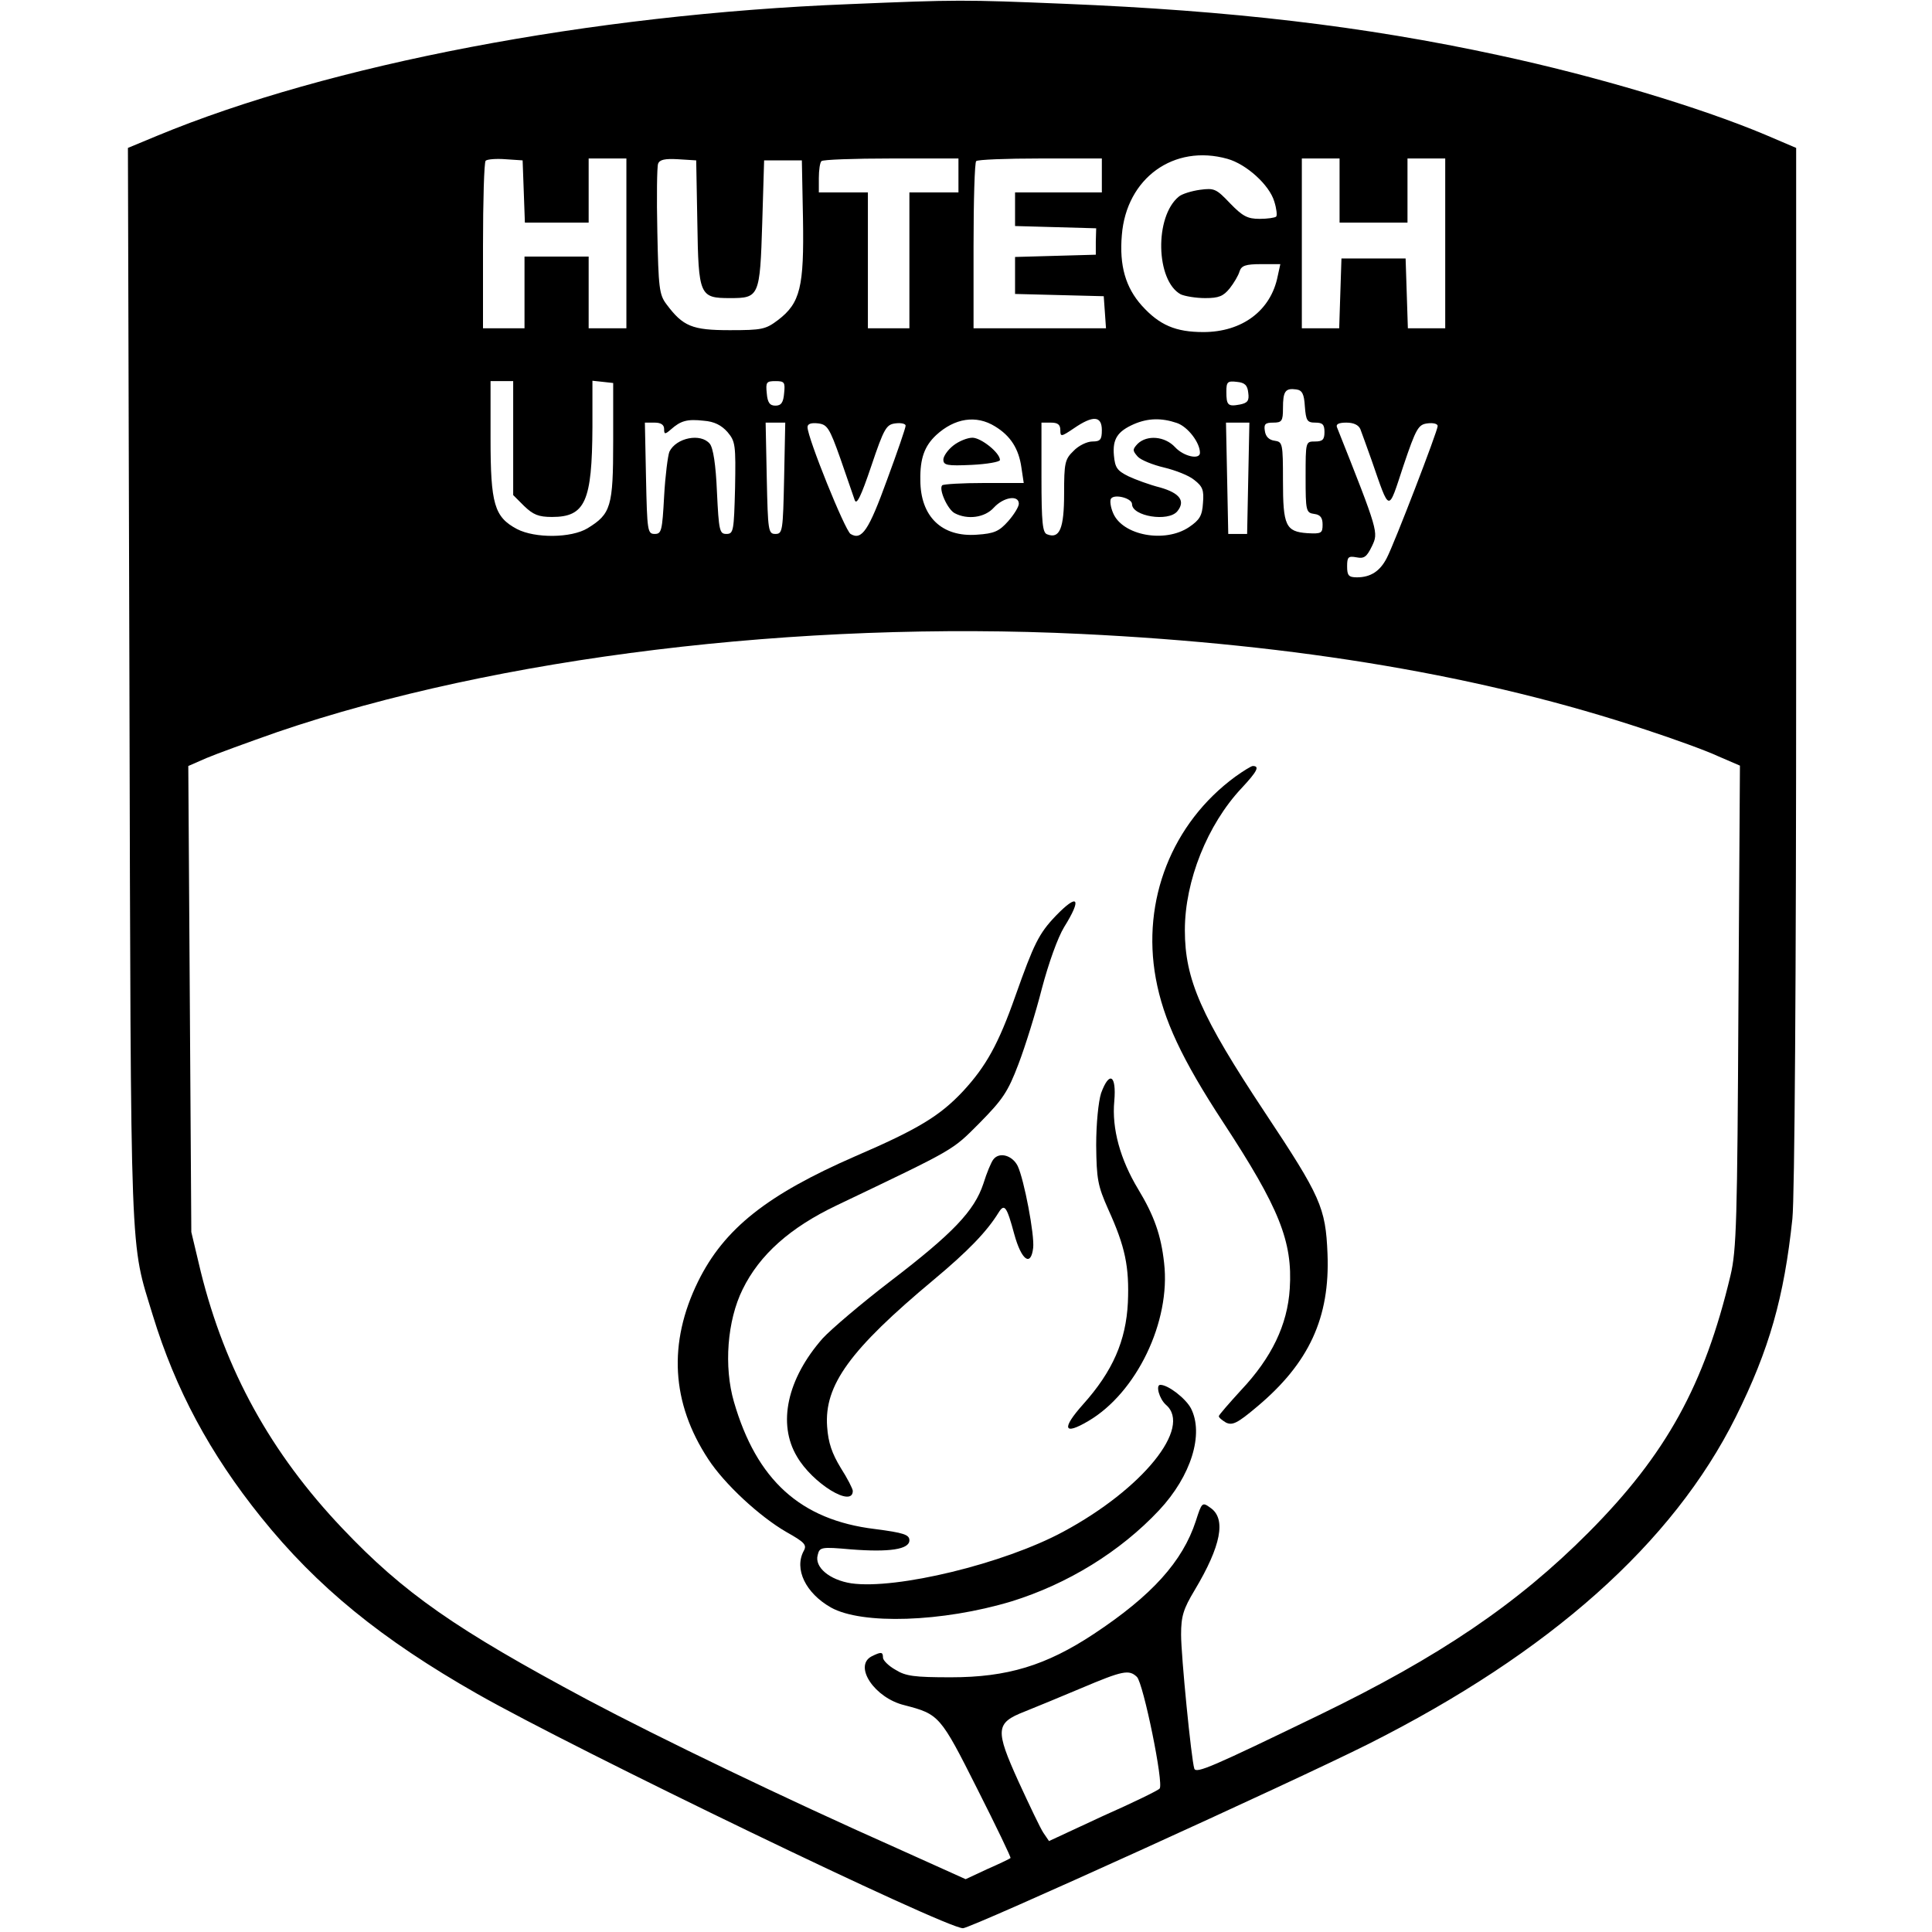 <?xml version="1.0" standalone="no"?>
<!DOCTYPE svg PUBLIC "-//W3C//DTD SVG 20010904//EN"
 "http://www.w3.org/TR/2001/REC-SVG-20010904/DTD/svg10.dtd">
<svg version="1.0" xmlns="http://www.w3.org/2000/svg"
 width="512pt" height="512pt" viewBox="0 0 512 512"
 preserveAspectRatio="xMidYMid meet">
<g transform="translate(0,512) scale(0.1,-0.1)"
fill="#000000" stroke="none">
<path d="M2250 5109 c-685 -27 -1378 -160 -1834 -349 l-77 -32 4 -1427 c4
-1557 1 -1466 62 -1667 60 -196 151 -366 287 -535 148 -184 318 -323 573 -468
260 -148 1240 -621 1287 -621 21 0 877 389 1074 488 481 242 807 532 974 867
89 179 128 317 150 525 6 57 10 639 10 1466 l0 1372 -82 35 c-174 73 -447 155
-708 211 -356 77 -708 118 -1150 136 -267 11 -282 11 -570 -1z m1003 -410 c50
-14 111 -69 124 -113 6 -19 8 -37 5 -40 -3 -3 -23 -6 -44 -6 -32 0 -45 7 -78
41 -37 39 -42 41 -80 36 -22 -3 -48 -11 -56 -18 -65 -53 -61 -223 5 -259 11
-5 40 -10 65 -10 36 0 48 5 65 26 11 14 23 34 26 45 5 15 16 19 57 19 l51 0
-7 -32 c-18 -91 -94 -148 -197 -148 -73 0 -116 18 -163 70 -43 48 -60 106 -53
187 12 151 138 242 280 202z m-1865 -86 l3 -83 84 0 85 0 0 85 0 85 50 0 50 0
0 -225 0 -225 -50 0 -50 0 0 95 0 95 -85 0 -85 0 0 -95 0 -95 -55 0 -55 0 0
218 c0 120 3 222 7 226 4 4 28 6 53 4 l45 -3 3 -82z m460 -82 c3 -195 6 -201
87 -201 77 0 79 4 85 199 l5 166 50 0 50 0 3 -155 c3 -180 -7 -223 -66 -268
-33 -25 -43 -27 -128 -27 -100 0 -124 10 -168 69 -19 25 -21 44 -24 192 -2 91
-1 172 2 180 4 11 18 14 53 12 l48 -3 3 -164z m692 124 l0 -45 -65 0 -65 0 0
-180 0 -180 -55 0 -55 0 0 180 0 180 -65 0 -65 0 0 38 c0 21 3 42 7 45 3 4 87
7 185 7 l178 0 0 -45z m380 0 l0 -45 -115 0 -115 0 0 -45 0 -44 108 -3 107 -3
-1 -35 0 -35 -107 -3 -107 -3 0 -49 0 -49 118 -3 117 -3 3 -42 3 -43 -175 0
-176 0 0 218 c0 120 3 222 7 225 3 4 80 7 170 7 l163 0 0 -45z m630 -40 l0
-85 90 0 90 0 0 85 0 85 50 0 50 0 0 -225 0 -225 -50 0 -49 0 -3 93 -3 92 -85
0 -85 0 -3 -92 -3 -93 -49 0 -50 0 0 225 0 225 50 0 50 0 0 -85z m-2190 -656
l0 -151 29 -29 c24 -23 38 -29 74 -29 88 0 106 41 107 238 l0 123 28 -3 27 -3
0 -155 c0 -173 -6 -192 -68 -230 -43 -26 -139 -27 -187 -2 -60 32 -70 66 -70
240 l0 152 30 0 30 0 0 -151z m718 119 c-2 -25 -8 -33 -23 -33 -15 0 -21 8
-23 33 -3 29 -1 32 23 32 24 0 26 -3 23 -32z m1230 1 c3 -21 -2 -27 -22 -31
-32 -6 -36 -2 -36 34 0 26 3 29 28 26 21 -2 28 -9 30 -29z m150 -36 c3 -38 6
-43 28 -43 19 0 24 -5 24 -25 0 -20 -5 -25 -25 -25 -25 0 -25 0 -25 -94 0 -90
1 -95 23 -98 16 -2 22 -10 22 -28 0 -23 -3 -25 -40 -23 -58 4 -65 20 -65 139
0 99 -1 103 -22 106 -15 2 -24 11 -26 26 -3 18 1 22 22 22 23 0 26 4 26 38 0
45 6 54 35 50 16 -2 21 -12 23 -45z m-1530 -68 c21 -25 22 -34 20 -148 -3
-114 -4 -122 -23 -122 -18 0 -20 8 -25 111 -3 73 -10 117 -19 128 -24 29 -89
16 -107 -21 -4 -10 -11 -63 -14 -118 -5 -92 -7 -100 -25 -100 -19 0 -20 8 -23
148 l-3 147 26 0 c17 0 25 -6 25 -17 0 -14 2 -15 18 -1 26 23 43 28 87 23 28
-2 47 -12 63 -30z m709 15 c41 -25 63 -59 70 -110 l6 -40 -105 0 c-58 0 -107
-3 -111 -6 -10 -10 14 -64 33 -74 34 -18 80 -12 104 15 26 28 66 34 66 10 0
-8 -13 -29 -28 -46 -24 -27 -37 -33 -83 -36 -93 -7 -150 48 -150 145 -1 57 11
90 42 119 49 45 106 54 156 23z m283 -10 c0 -25 -4 -30 -25 -30 -14 0 -37 -11
-50 -25 -23 -22 -25 -32 -25 -113 0 -93 -12 -121 -45 -108 -12 4 -15 30 -15
151 l0 145 25 0 c18 0 25 -5 25 -20 0 -18 2 -18 36 5 51 35 74 33 74 -5z m199
19 c29 -10 61 -52 61 -79 0 -19 -43 -10 -66 15 -27 29 -74 33 -99 9 -14 -15
-14 -18 0 -34 8 -9 40 -22 70 -29 29 -7 66 -21 80 -33 22 -17 26 -27 23 -61
-2 -34 -9 -45 -37 -64 -64 -43 -176 -22 -201 37 -7 16 -9 33 -6 38 8 14 56 2
56 -14 0 -32 96 -48 120 -19 22 27 7 48 -45 63 -28 7 -66 21 -85 30 -30 15
-35 23 -38 55 -4 44 10 64 53 83 37 16 73 17 114 3z m-1041 -146 c-3 -140 -4
-148 -23 -148 -19 0 -20 8 -23 148 l-3 147 26 0 26 0 -3 -147z m149 52 c17
-49 34 -99 38 -110 5 -15 17 10 44 90 34 101 40 110 64 113 15 2 27 -1 27 -6
0 -6 -22 -70 -49 -143 -49 -135 -67 -162 -97 -144 -15 10 -114 255 -114 283 0
9 10 12 28 10 24 -3 30 -11 59 -93z m1081 -52 l-3 -148 -25 0 -25 0 -3 148 -3
147 31 0 31 0 -3 -147z m297 130 c4 -10 17 -47 30 -83 49 -141 43 -139 84 -15
34 101 40 110 64 113 15 2 27 -1 27 -7 0 -13 -115 -312 -135 -350 -18 -35 -43
-51 -79 -51 -22 0 -26 5 -26 29 0 25 3 28 25 24 20 -4 27 1 41 30 17 36 18 36
-93 315 -3 8 5 12 25 12 19 0 32 -6 37 -17z m-740 -543 c577 -28 1067 -111
1497 -254 73 -24 159 -55 191 -70 l58 -25 -4 -638 c-3 -566 -5 -646 -21 -713
-69 -290 -170 -474 -376 -681 -189 -190 -396 -330 -714 -484 -283 -137 -326
-156 -331 -142 -8 25 -35 299 -35 355 0 49 6 68 36 118 70 117 84 189 42 218
-22 16 -23 15 -39 -35 -35 -107 -116 -197 -270 -299 -127 -84 -230 -115 -379
-115 -97 0 -120 3 -147 20 -18 10 -33 25 -33 32 0 16 -5 16 -31 3 -47 -26 9
-110 88 -129 92 -24 95 -27 193 -222 50 -99 90 -182 88 -183 -2 -2 -29 -15
-61 -29 l-58 -27 -182 82 c-295 131 -629 292 -821 394 -348 186 -486 282 -649
454 -189 199 -310 418 -375 680 l-25 105 -4 618 -4 617 48 21 c26 11 111 42
188 69 583 199 1382 296 2130 260z m148 -2764 c17 -17 72 -285 60 -296 -4 -5
-72 -38 -151 -73 l-142 -66 -15 22 c-8 12 -37 73 -66 136 -62 137 -61 155 16
185 28 11 95 39 150 62 111 47 127 50 148 30z"/>
<path d="M2526 3939 c-14 -11 -26 -28 -26 -37 0 -15 10 -17 75 -14 41 2 75 8
75 13 0 19 -50 59 -73 59 -13 0 -36 -9 -51 -21z"/>
<path d="M3274 3062 c-168 -123 -249 -328 -211 -535 20 -109 69 -214 179 -382
148 -226 184 -315 176 -440 -6 -96 -48 -183 -129 -269 -32 -35 -59 -66 -59
-69 0 -4 9 -11 19 -17 17 -8 30 -2 81 41 139 116 195 237 188 407 -5 122 -18
151 -166 374 -169 255 -212 352 -212 483 0 131 60 280 150 376 42 45 49 59 30
59 -4 0 -25 -13 -46 -28z"/>
<path d="M2798 2693 c-45 -47 -58 -74 -107 -212 -45 -128 -78 -187 -139 -253
-61 -65 -118 -100 -285 -172 -234 -102 -348 -192 -417 -332 -80 -163 -71 -322
27 -471 43 -66 136 -152 207 -193 48 -27 55 -34 46 -50 -26 -48 5 -112 72
-150 82 -46 295 -39 478 16 149 46 289 132 392 242 85 91 119 202 84 270 -14
26 -60 62 -81 62 -13 0 -3 -37 15 -53 70 -60 -62 -223 -272 -336 -157 -85
-443 -154 -562 -137 -58 9 -98 43 -89 75 5 21 9 22 88 15 102 -8 155 0 155 24
0 15 -15 20 -92 30 -197 24 -313 130 -373 337 -27 93 -18 215 23 298 45 92
126 164 250 223 318 152 304 144 378 218 61 62 75 82 103 156 18 47 46 137 62
200 18 68 42 135 59 163 48 77 37 91 -22 30z"/>
<path d="M2918 2223 c-7 -22 -13 -80 -13 -138 1 -90 4 -107 32 -170 45 -99 56
-152 52 -247 -5 -101 -40 -182 -119 -270 -57 -64 -52 -83 14 -44 128 75 219
264 201 419 -8 73 -26 125 -69 196 -47 78 -70 160 -63 233 6 69 -13 81 -35 21z"/>
<path d="M2633 2048 c-6 -7 -18 -36 -27 -65 -24 -72 -80 -131 -246 -258 -77
-59 -158 -128 -180 -152 -94 -107 -120 -226 -68 -313 41 -71 148 -137 148 -91
0 5 -14 33 -32 61 -23 38 -33 66 -36 109 -8 110 60 204 283 390 91 76 140 127
171 177 16 26 22 17 42 -57 19 -69 44 -87 50 -36 4 34 -24 181 -41 217 -14 28
-48 38 -64 18z"/>
</g>
</svg>
